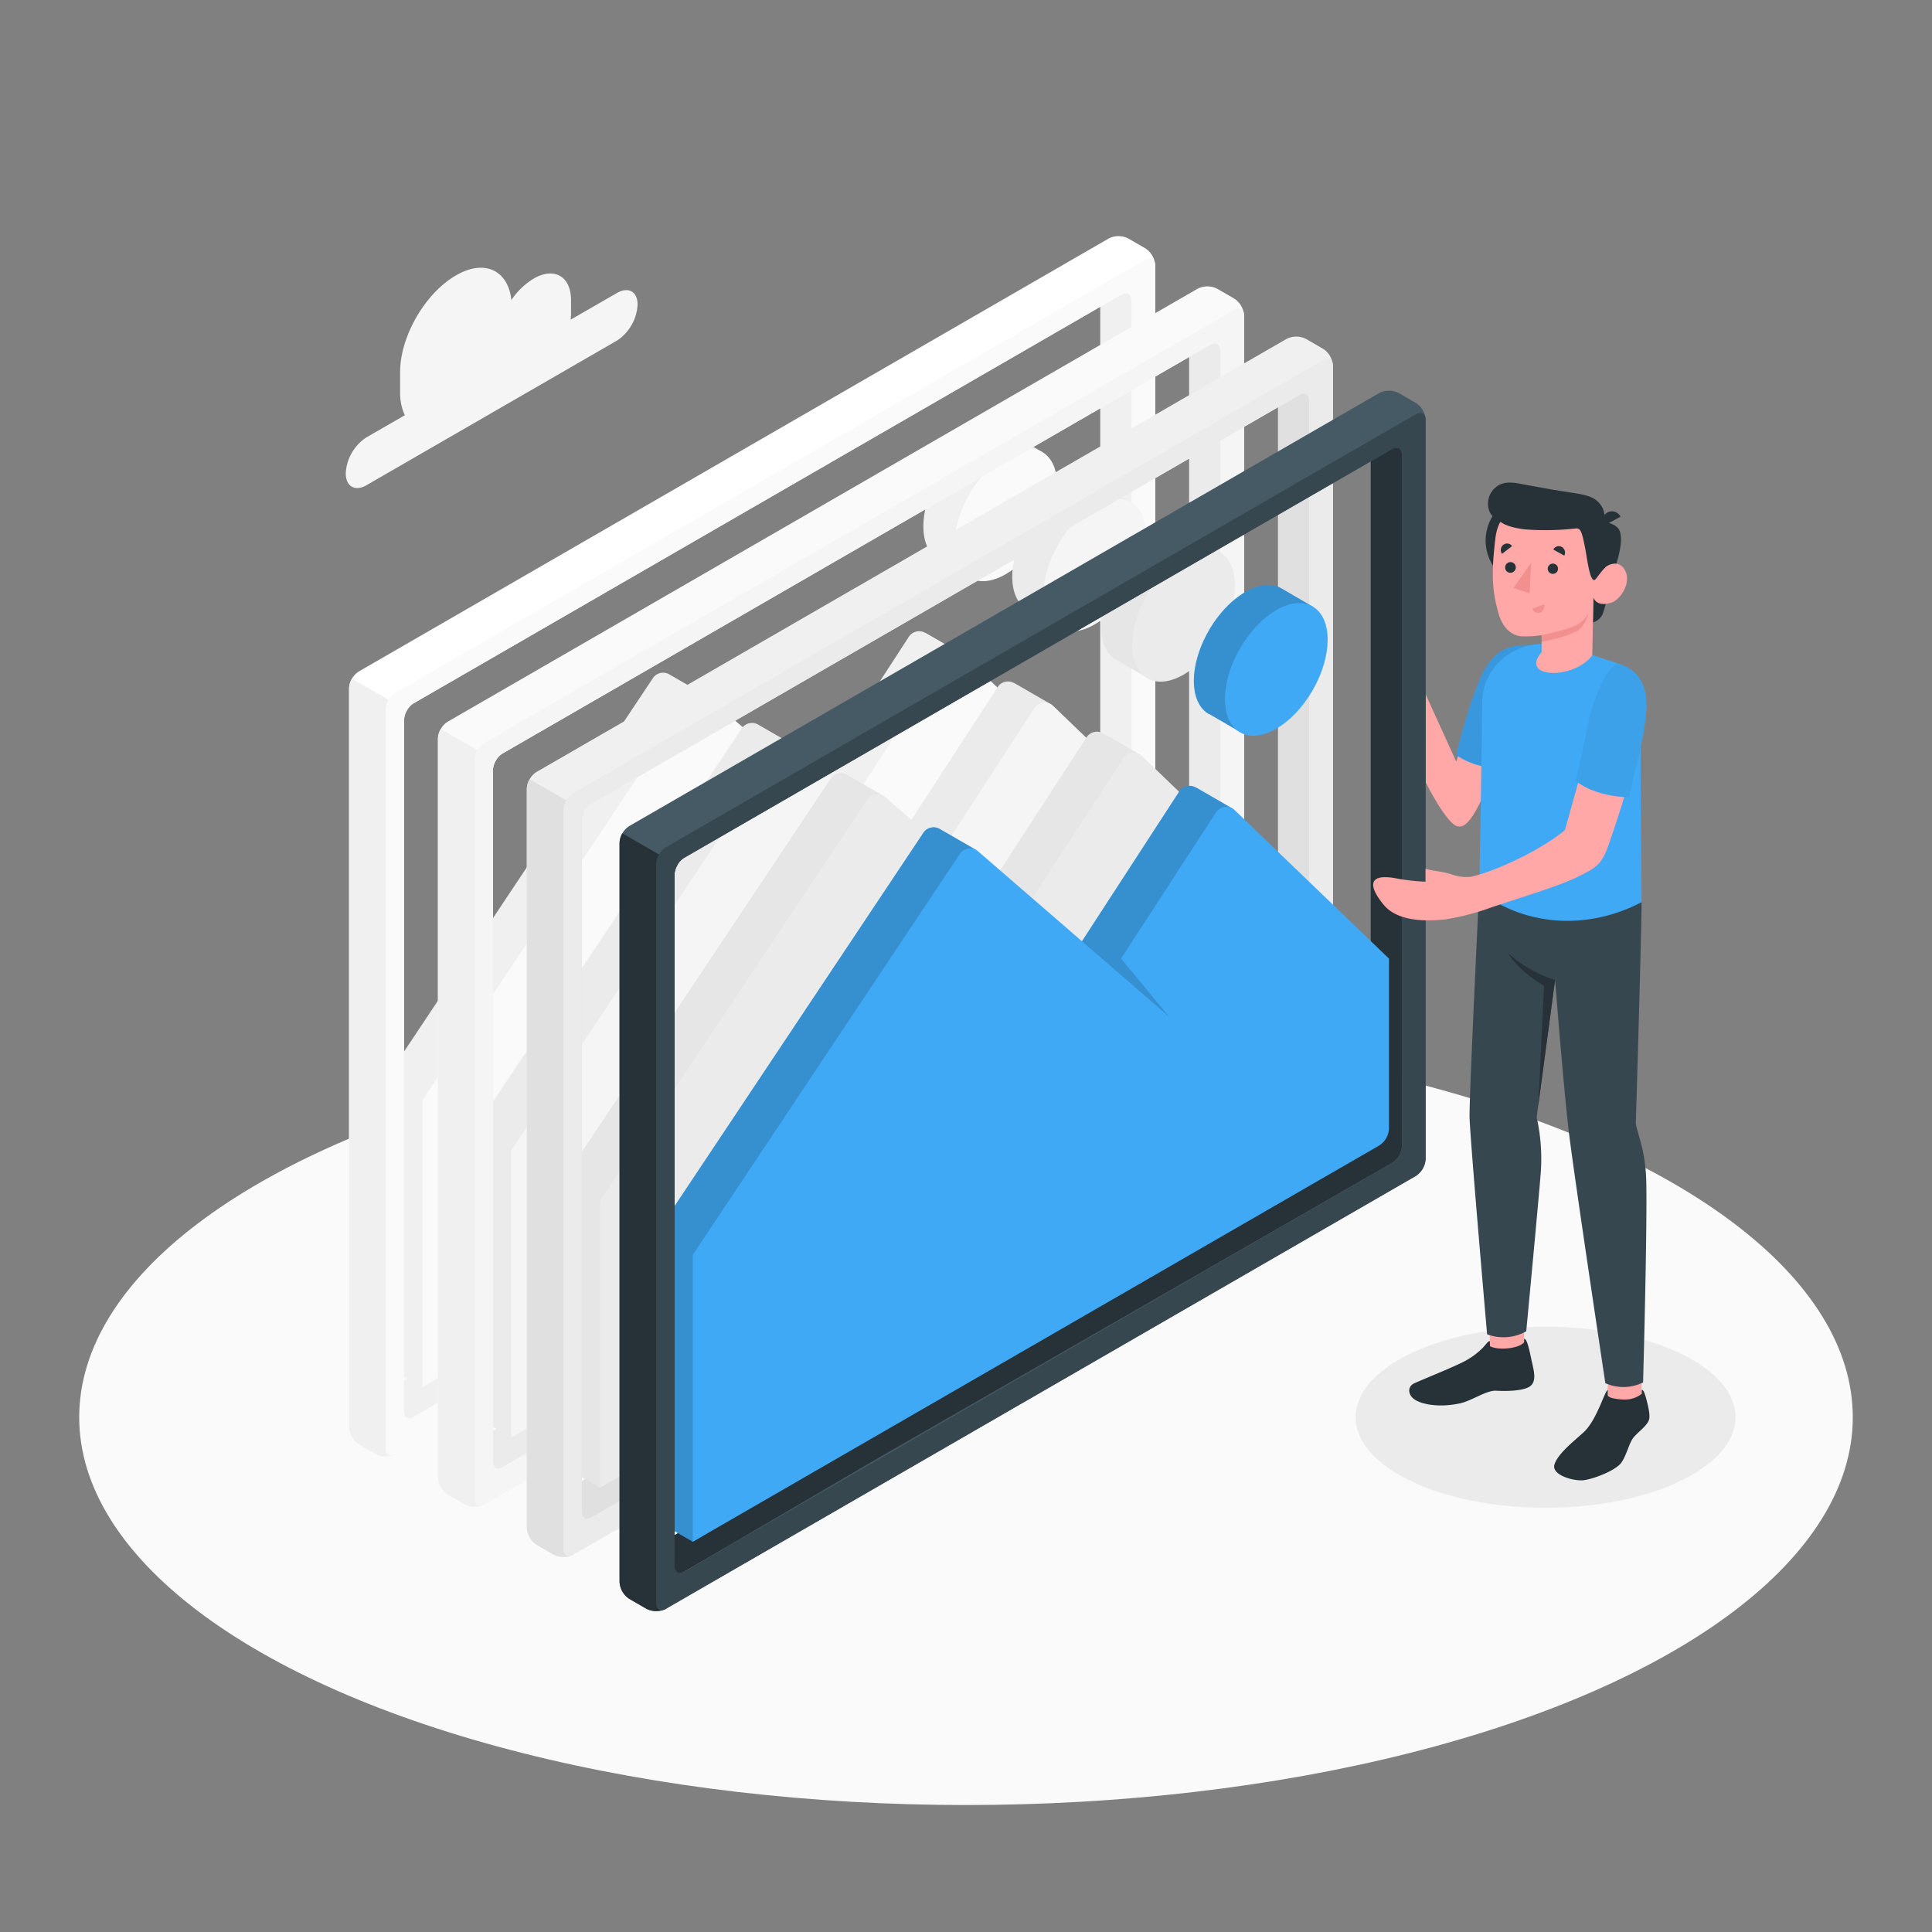 <svg xmlns="http://www.w3.org/2000/svg" viewBox="0 0 500 500"><rect x="0" y="0" width="500" height="500" fill="#808080" stroke="none"/><g id="freepik--Floor--inject-66"><ellipse id="freepik--floor--inject-66" cx="250" cy="366.78" rx="229.5" ry="100.36" style="fill:#fafafa"></ellipse></g><g id="freepik--Shadows--inject-66"><ellipse id="freepik--Shadow--inject-66" cx="399.99" cy="366.78" rx="49.16" ry="23.43" style="fill:#ebebeb"></ellipse></g><g id="freepik--Photos--inject-66"><g id="freepik--Photo--inject-66"><polygon points="284.74 71.21 284.74 253.25 99.81 360.01 103.98 368.55 284.74 264.2 292.82 264.95 292.82 71.99 284.74 71.21" style="fill:#f0f0f0"></polygon><path d="M247.57,171.42l1.51-2.11-9.55-5.52h0l-.07,0h0a3.19,3.19,0,0,0-4.25,1l-26.34,40.55-27.29-23.63,1.13-1.7-9.46-5.46h0a3.18,3.18,0,0,0-4.31,1L99.82,279.26v74.27L109.3,359,280,255V202.61Z" style="fill:#f0f0f0"></path><path d="M109.3,359V284.74L178.41,181a3.19,3.19,0,0,1,4.75-.65l35.19,30.47,26.34-40.55a3.2,3.2,0,0,1,4.9-.56l39.88,38.38v43.76a5.45,5.45,0,0,1-2.71,4.71Z" style="fill:#fafafa"></path><polygon points="218.35 210.82 232.58 223.14 220.13 208.09 218.35 210.82" style="fill:#f0f0f0"></polygon><path d="M298.93,68.24a1.55,1.55,0,0,0-.06-.31,5.6,5.6,0,0,0-2.44-3.65L292,61.72a5.57,5.57,0,0,0-5.06,0L92.87,173.77a5.37,5.37,0,0,0-1.8,1.89,5.21,5.21,0,0,0-.73,2.49V369.41a5.59,5.59,0,0,0,2.53,4.38l4.42,2.56a5.64,5.64,0,0,0,4.47.26l.18-.07a2.12,2.12,0,0,0,.41-.19l56.15-32.42L296.43,264.3a5.62,5.62,0,0,0,2.53-4.38V68.65C299,68.51,298.94,68.37,298.93,68.24Zm-6.11,188.32a5.58,5.58,0,0,1-2.54,4.38L157,337.5l-49.91,29.23c-1.39.8-2.53.15-2.53-1.46V186.36a5.11,5.11,0,0,1,.74-2.48,4.88,4.88,0,0,1,1.79-1.89L290.28,76.2c1.41-.82,2.54-.17,2.54,1.45Z" style="fill:#fff"></path><path d="M102.35,376.35a2.12,2.12,0,0,1-.41.19l-.18.07a5.64,5.64,0,0,1-4.47-.26l-4.42-2.56a5.59,5.59,0,0,1-2.53-4.38V178.15a5.21,5.21,0,0,1,.73-2.49l9.48,5.47c1.54.89,3.13,1.8,4.75,2.75a5.11,5.11,0,0,0-.74,2.48V365.27c0,1.61,1.14,2.26,2.53,1.46Z" style="fill:#f0f0f0"></path><path d="M298.93,68.24a1.55,1.55,0,0,0-.06-.31c-.3-1.06-1.28-1.41-2.44-.74L102.35,179.26a5.49,5.49,0,0,0-2.54,4.37V374.89c0,1.37.83,2.05,1.94,1.72l.18-.07a2.12,2.12,0,0,0,.41-.19l194.08-112a5.62,5.62,0,0,0,2.53-4.38V68.65C299,68.51,298.94,68.37,298.93,68.24Zm-6.11,188.32a5.58,5.58,0,0,1-2.54,4.38L107.09,366.73c-1.39.8-2.53.15-2.53-1.46V186.36a5.11,5.11,0,0,1,.74-2.48,4.88,4.88,0,0,1,1.79-1.89L290.28,76.2c1.41-.82,2.54-.17,2.54,1.45Z" style="fill:#fafafa"></path><path d="M265.07,125.2l4.79-8.14-8.2-4.78h0c-2.41-1.38-5.73-1.18-9.39.94-7.34,4.24-13.3,14.55-13.3,23,0,4.18,1.46,7.13,3.8,8.54h0l.07,0,0,0,7.9,4.59,4.58-7.76A31.09,31.09,0,0,0,265.07,125.2Z" style="fill:#f0f0f0"></path><ellipse cx="260.31" cy="133.24" rx="18.8" ry="10.85" transform="translate(14.76 292.06) rotate(-60)" style="fill:#fafafa"></ellipse></g><g id="freepik--photo--inject-66"><polygon points="307.74 84.21 307.74 266.25 122.81 373.01 126.98 381.55 307.74 277.2 315.82 277.95 315.82 84.99 307.74 84.21" style="fill:#ebebeb"></polygon><path d="M270.57,184.42l1.51-2.11-9.55-5.52h0l-.07,0h0a3.19,3.19,0,0,0-4.25,1l-26.34,40.55-27.29-23.63,1.13-1.7-9.46-5.46h0a3.18,3.18,0,0,0-4.31,1L122.82,292.26v74.27L132.3,372,303,268V215.61Z" style="fill:#ebebeb"></path><path d="M132.3,372V297.74L201.41,194a3.19,3.19,0,0,1,4.75-.65l35.19,30.47,26.34-40.55a3.2,3.2,0,0,1,4.9-.56l39.88,38.38v43.76a5.45,5.45,0,0,1-2.71,4.71Z" style="fill:#f5f5f5"></path><polygon points="241.35 223.82 255.58 236.14 243.13 221.09 241.35 223.82" style="fill:#ebebeb"></polygon><path d="M321.93,81.24a1.55,1.55,0,0,0-.06-.31,5.6,5.6,0,0,0-2.44-3.65L315,74.72a5.57,5.57,0,0,0-5.06,0L115.87,186.77a5.37,5.37,0,0,0-1.8,1.89,5.21,5.21,0,0,0-.73,2.49V382.41a5.59,5.59,0,0,0,2.53,4.38l4.42,2.56a5.64,5.64,0,0,0,4.47.26l.18-.07a2.12,2.12,0,0,0,.41-.19l56.15-32.42L319.43,277.3a5.62,5.62,0,0,0,2.53-4.38V81.65C322,81.51,321.94,81.37,321.93,81.24Zm-6.11,188.32a5.58,5.58,0,0,1-2.54,4.38L180,350.5l-49.91,29.23c-1.39.8-2.53.15-2.53-1.46V199.36a5.11,5.11,0,0,1,.74-2.48,4.88,4.88,0,0,1,1.79-1.89L313.28,89.2c1.41-.82,2.54-.17,2.54,1.45Z" style="fill:#fafafa"></path><path d="M125.35,389.35a2.12,2.12,0,0,1-.41.19l-.18.07a5.64,5.64,0,0,1-4.47-.26l-4.42-2.56a5.59,5.59,0,0,1-2.53-4.38V191.15a5.21,5.21,0,0,1,.73-2.49l9.48,5.47c1.54.89,3.13,1.8,4.75,2.75a5.11,5.11,0,0,0-.74,2.48V378.27c0,1.61,1.14,2.26,2.53,1.46Z" style="fill:#f0f0f0"></path><path d="M321.93,81.24a1.55,1.55,0,0,0-.06-.31c-.3-1.06-1.28-1.41-2.44-.74L125.35,192.26a5.49,5.49,0,0,0-2.54,4.37V387.89c0,1.37.83,2.05,1.94,1.72l.18-.07a2.12,2.12,0,0,0,.41-.19l194.08-112a5.62,5.62,0,0,0,2.53-4.38V81.65C322,81.51,321.94,81.37,321.93,81.24Zm-6.11,188.32a5.58,5.58,0,0,1-2.54,4.38L130.09,379.73c-1.39.8-2.53.15-2.53-1.46V199.36a5.11,5.11,0,0,1,.74-2.48,4.88,4.88,0,0,1,1.79-1.89L313.28,89.2c1.41-.82,2.54-.17,2.54,1.45Z" style="fill:#f5f5f5"></path><path d="M288.07,138.2l4.79-8.14-8.2-4.78h0c-2.41-1.38-5.73-1.18-9.39.94-7.34,4.24-13.3,14.55-13.3,23,0,4.18,1.46,7.13,3.8,8.54h0l.07,0,.05,0,7.9,4.59,4.58-7.76A31.09,31.09,0,0,0,288.07,138.2Z" style="fill:#ebebeb"></path><ellipse cx="283.31" cy="146.24" rx="18.8" ry="10.85" transform="translate(15.01 318.48) rotate(-60)" style="fill:#f5f5f5"></ellipse></g><g id="freepik--photo--inject-66"><polygon points="330.74 97.21 330.74 279.25 145.81 386.01 149.99 394.55 330.74 290.2 338.82 290.95 338.82 97.99 330.74 97.21" style="fill:#e0e0e0"></polygon><path d="M293.57,197.42l1.51-2.11-9.55-5.52h0l-.07,0h0a3.19,3.19,0,0,0-4.25,1l-26.34,40.55-27.29-23.63,1.13-1.7-9.46-5.46h0a3.18,3.18,0,0,0-4.31,1L145.82,305.26v74.27L155.3,385,326,281V228.61Z" style="fill:#e6e6e6"></path><path d="M155.3,385V310.74L224.41,207a3.19,3.19,0,0,1,4.75-.65l35.19,30.47,26.34-40.55a3.2,3.2,0,0,1,4.9-.56l39.88,38.38v43.76a5.45,5.45,0,0,1-2.71,4.71Z" style="fill:#ebebeb"></path><polygon points="264.35 236.82 278.58 249.14 266.13 234.09 264.35 236.82" style="fill:#e6e6e6"></polygon><path d="M344.93,94.24a1.55,1.55,0,0,0-.06-.31,5.6,5.6,0,0,0-2.44-3.65L338,87.72a5.57,5.57,0,0,0-5.06,0L138.87,199.77a5.37,5.37,0,0,0-1.8,1.89,5.21,5.21,0,0,0-.73,2.49V395.41a5.59,5.59,0,0,0,2.53,4.38l4.42,2.56a5.64,5.64,0,0,0,4.47.26l.18-.07a2.12,2.12,0,0,0,.41-.19l56.15-32.42L342.43,290.3a5.62,5.62,0,0,0,2.53-4.38V94.65C345,94.51,344.94,94.37,344.93,94.24Zm-6.11,188.32a5.58,5.58,0,0,1-2.54,4.38L203,363.5l-49.91,29.23c-1.39.8-2.53.15-2.53-1.46V212.36a5.11,5.11,0,0,1,.74-2.48,4.88,4.88,0,0,1,1.79-1.89L336.28,102.2c1.41-.82,2.54-.17,2.54,1.45Z" style="fill:#f0f0f0"></path><path d="M148.35,402.35a2.12,2.12,0,0,1-.41.19l-.18.07a5.64,5.64,0,0,1-4.47-.26l-4.42-2.56a5.59,5.59,0,0,1-2.53-4.38V204.15a5.21,5.21,0,0,1,.73-2.49l9.48,5.47c1.54.89,3.13,1.8,4.75,2.75a5.11,5.11,0,0,0-.74,2.48V391.27c0,1.61,1.14,2.26,2.53,1.46Z" style="fill:#e0e0e0"></path><path d="M344.93,94.24a1.55,1.55,0,0,0-.06-.31c-.3-1.06-1.28-1.41-2.44-.74L148.35,205.26a5.49,5.49,0,0,0-2.54,4.37V400.89c0,1.37.83,2.05,1.94,1.72l.18-.07a2.12,2.12,0,0,0,.41-.19l194.08-112a5.62,5.62,0,0,0,2.53-4.38V94.65C345,94.51,344.94,94.37,344.93,94.24Zm-6.11,188.32a5.58,5.58,0,0,1-2.54,4.38L153.09,392.73c-1.39.8-2.53.15-2.53-1.46V212.36a5.11,5.11,0,0,1,.74-2.48,4.88,4.88,0,0,1,1.79-1.89L336.28,102.2c1.41-.82,2.54-.17,2.54,1.45Z" style="fill:#ebebeb"></path><path d="M311.07,151.2l4.79-8.14-8.2-4.78h0c-2.41-1.38-5.73-1.18-9.39.94-7.34,4.24-13.3,14.55-13.3,23,0,4.18,1.46,7.13,3.8,8.54h0l.07,0,.05,0,7.9,4.59,4.58-7.76A31.09,31.09,0,0,0,311.07,151.2Z" style="fill:#e6e6e6"></path><ellipse cx="306.31" cy="159.24" rx="18.8" ry="10.85" transform="translate(15.25 344.9) rotate(-60)" style="fill:#ebebeb"></ellipse></g></g><g id="freepik--Character--inject-66"><g id="freepik--photo--inject-66"><polygon points="354.74 111.21 354.74 293.25 169.81 400.01 173.99 408.55 354.74 304.2 362.82 304.95 362.82 111.99 354.74 111.21" style="fill:#263238"></polygon><path d="M317.57,211.42l1.51-2.11-9.55-5.52h0l-.07,0h0a3.19,3.19,0,0,0-4.25,1l-26.34,40.55-27.29-23.63,1.13-1.7-9.46-5.46h0a3.18,3.18,0,0,0-4.31,1L169.82,319.26v74.27L179.3,399,350,295V242.61Z" style="fill:#3FA9F5"></path><path d="M317.57,211.42l1.51-2.11-9.55-5.52h0l-.07,0h0a3.19,3.19,0,0,0-4.25,1l-26.34,40.55-27.29-23.63,1.13-1.7-9.46-5.46h0a3.18,3.18,0,0,0-4.31,1L169.82,319.26v74.27L179.3,399,350,295V242.61Z" style="opacity:0.15"></path><path d="M179.3,399V324.74L248.41,221a3.19,3.19,0,0,1,4.75-.65l35.19,30.47,26.34-40.55a3.2,3.2,0,0,1,4.9-.56l39.88,38.38v43.76a5.45,5.45,0,0,1-2.71,4.71Z" style="fill:#3FA9F5"></path><polygon points="288.35 250.82 302.58 263.14 290.13 248.09 288.35 250.82" style="opacity:0.15"></polygon><path d="M368.93,108.24a1.55,1.55,0,0,0-.06-.31,5.6,5.6,0,0,0-2.44-3.65L362,101.72a5.57,5.57,0,0,0-5.06,0L162.87,213.77a5.37,5.37,0,0,0-1.8,1.89,5.21,5.21,0,0,0-.73,2.49V409.41a5.59,5.59,0,0,0,2.53,4.38l4.42,2.56a5.64,5.64,0,0,0,4.47.26l.18-.07a2.12,2.12,0,0,0,.41-.19l56.15-32.42L366.43,304.3a5.62,5.62,0,0,0,2.53-4.38V108.65C369,108.51,368.94,108.37,368.93,108.24Zm-6.11,188.32a5.58,5.58,0,0,1-2.54,4.38L227,377.5l-49.91,29.23c-1.39.8-2.53.15-2.53-1.46V226.36a5.11,5.11,0,0,1,.74-2.48,4.88,4.88,0,0,1,1.79-1.89L360.28,116.2c1.41-.82,2.54-.17,2.54,1.45Z" style="fill:#455a64"></path><path d="M172.35,416.35a2.12,2.12,0,0,1-.41.19l-.18.07a5.64,5.64,0,0,1-4.47-.26l-4.42-2.56a5.59,5.59,0,0,1-2.53-4.38V218.15a5.21,5.21,0,0,1,.73-2.49l9.48,5.47c1.54.89,3.13,1.8,4.75,2.75a5.11,5.11,0,0,0-.74,2.48V405.27c0,1.61,1.14,2.26,2.53,1.46Z" style="fill:#263238"></path><path d="M368.93,108.24a1.55,1.55,0,0,0-.06-.31c-.3-1.06-1.28-1.41-2.44-.74L172.35,219.26a5.49,5.49,0,0,0-2.54,4.37V414.89c0,1.37.83,2.05,1.94,1.72l.18-.07a2.12,2.12,0,0,0,.41-.19l194.08-112a5.62,5.62,0,0,0,2.53-4.38V108.65C369,108.51,368.94,108.37,368.93,108.24Zm-6.11,188.32a5.58,5.58,0,0,1-2.54,4.38L177.09,406.73c-1.39.8-2.53.15-2.53-1.46V226.36a5.11,5.11,0,0,1,.74-2.48,4.88,4.88,0,0,1,1.79-1.89L360.28,116.2c1.41-.82,2.54-.17,2.54,1.45Z" style="fill:#37474f"></path><path d="M335.07,165.2l4.79-8.14-8.2-4.78h0c-2.41-1.38-5.73-1.18-9.39.94-7.34,4.24-13.3,14.55-13.3,23,0,4.18,1.46,7.13,3.8,8.54h0l.07,0,.05,0,7.9,4.59,4.58-7.76A31.09,31.09,0,0,0,335.07,165.2Z" style="fill:#3FA9F5"></path><path d="M335.07,165.2l4.79-8.14-8.2-4.78h0c-2.41-1.38-5.73-1.18-9.39.94-7.34,4.24-13.3,14.55-13.3,23,0,4.18,1.46,7.13,3.8,8.54h0l.07,0,.05,0,7.9,4.59,4.58-7.76A31.09,31.09,0,0,0,335.07,165.2Z" style="opacity:0.15"></path><ellipse cx="330.31" cy="173.24" rx="18.8" ry="10.85" transform="translate(15.12 372.68) rotate(-60)" style="fill:#3FA9F5"></ellipse></g><g id="freepik--character--inject-66"><path d="M377.77,194.31l-.89,2.81L369,179.79v22.73s5.66,11.35,8.44,11.35c.63,0,3.27,1.41,9.18-14.69Z" style="fill:#ffa8a7"></path><path d="M388.24,198.7a18.78,18.78,0,0,1-11.36-3.27,149.05,149.05,0,0,1,5.4-18c3.59-9.21,7.65-10.62,14-10.51Z" style="fill:#3FA9F5"></path><path d="M388.62,198.65c-6.25.5-11.74-3.22-11.74-3.22a149.05,149.05,0,0,1,5.4-18c3.59-9.21,7.65-10.62,14-10.51Z" style="opacity:0.1"></path><rect x="416.08" y="350.26" width="8.77" height="15.02" style="fill:#ffa8a7"></rect><polygon points="394.44 349.46 385.67 349.76 385.23 333.87 394.44 333.57 394.44 349.46" style="fill:#ffa8a7"></polygon><path d="M424.83,233.51c0,8.38-1.48,57.12-1.48,57.12.21,2.41,2.53,6.7,2.71,15.38.26,12.6-.83,51.77-.83,51.77a11.58,11.58,0,0,1-9.77.19s-7.74-51.46-9.31-63.93c-1.37-10.88-3.7-40.44-3.7-40.44l-4.76,35.52a49.86,49.86,0,0,1,1.09,13.95c-.41,5.76-3.79,41.47-3.79,41.47a12,12,0,0,1-10.13.77s-4.44-50.9-4.54-56.19c-.11-6,2.92-67.6,2.92-67.6Z" style="fill:#37474f"></path><path d="M421.22,172.83s3.36,3.06,3.36,11v17.19l.25,32.46c-12.59,6.64-28.6,7.09-42-2.73,0,0,.75-41.78.75-48.62,0-.28,0-.57,0-.86.45-9.8,10.06-16.55,19.55-14.11l8,2.05,8,2.63Z" style="fill:#3FA9F5"></path><circle cx="396.54" cy="139.89" r="12.06" style="fill:#263238"></circle><path d="M417.38,148.47s-1.95,9.18-2.73,10.69a4.19,4.19,0,0,1-2.41,1.93l.14-6.46Z" style="fill:#263238"></path><path d="M414.93,135.31a4.53,4.53,0,0,1,3.75,1.32c1.6,1.65.71,6.79-1.3,11.84l-3.68.42Z" style="fill:#263238"></path><path d="M412.6,148.89c.74.44,1.79-1,2.7-1.93s3.88-2.25,5.36.87-1.3,7.39-3.64,8.13c-4,1.26-4.64-1.33-4.64-1.33l-.3,15h0c-5,6.43-18.92,5.89-13.12-.83v-4.42a25.85,25.85,0,0,1-5.44.28c-3-.46-4.83-2.8-5.73-6-1.44-5.16-2-9.32-.77-19.46,1.35-11.11,14.27-11.22,21.25-6.83S412.6,148.89,412.6,148.89Z" style="fill:#ffa8a7"></path><path d="M412.6,150.13c.37,0,1.78-2.33,2.7-3.17,1.27-1.16-.37-11.65-.37-11.65a5,5,0,0,0-1.23-5.3c-1.74-1.92-4.66-2.13-9.63-2.92-2.61-.41-6.57-1.14-9.18-1.62-3.11-.58-5.69-1.19-7.89.72a5.5,5.5,0,0,0-1.52,6.18,4.69,4.69,0,0,0,.88,1.32,5.11,5.11,0,0,0,2.24,1.54s1.36,1.21,6.08,1.78a70.32,70.32,0,0,0,13.09-.24c1.36-.19,1.66,1.14,2.4,4.76C410.81,144.71,411.35,150.11,412.6,150.13Z" style="fill:#263238"></path><path d="M414.92,136.13l4.47-2.4a2.46,2.46,0,0,0-3.38-1.11A2.66,2.66,0,0,0,414.92,136.13Z" style="fill:#263238"></path><path d="M399,164.37s6.61-1.34,8.93-2.57a7.65,7.65,0,0,0,3.2-3.16,10.54,10.54,0,0,1-1.82,3.73c-1.69,2.16-10.31,3.76-10.31,3.76Z" style="fill:#f28f8f"></path><path d="M400.56,147.24a1.33,1.33,0,1,0,1.32-1.38A1.34,1.34,0,0,0,400.56,147.24Z" style="fill:#263238"></path><path d="M402,142.23l2.84,1.57a1.7,1.7,0,0,0-.66-2.26A1.58,1.58,0,0,0,402,142.23Z" style="fill:#263238"></path><path d="M399.57,156.4l-3,1.14a1.59,1.59,0,0,0,2,1A1.7,1.7,0,0,0,399.57,156.4Z" style="fill:#f28f8f"></path><path d="M388.73,143.33l2.59-2a1.57,1.57,0,0,0-2.25-.34A1.7,1.7,0,0,0,388.73,143.33Z" style="fill:#263238"></path><path d="M389.53,146.86a1.34,1.34,0,0,0,1.32,1.37,1.38,1.38,0,1,0-1.32-1.37Z" style="fill:#263238"></path><polygon points="396.28 145.6 395.85 153.58 391.68 152.16 396.28 145.6" style="fill:#f28f8f"></polygon><path d="M416.08,361V359.7c-.84.37-2.79,7.81-6.27,11-2.77,2.53-6.54,5.44-7.5,8.26s5.26,4.54,7.84,4.08c3-.53,8.21-2.64,9.52-4.6s1.92-4.86,3-6.3,3.51-3,4.09-4.7c.31-.92-.06-2.92-.5-4.61s-.85-3.26-1.38-3.11v1a7,7,0,0,1-4.39,1.48C419.19,362.19,416.07,361.93,416.08,361Z" style="fill:#263238"></path><path d="M385.57,347.06c-.45,0-.82.66-1.83,1.75a19.16,19.16,0,0,1-5.16,3.71c-3.29,1.64-9.67,4.17-12.57,5.48-1.8.81-1.72,3,.15,4.23s6.37,2.14,11.79.93c2.95-.66,6.78-3.38,9.21-3.24s7,.12,8.77-1.12,1.08-3.88.57-6.14c-.55-2.48-1.24-6.34-2.06-6.17v.85c-1.06,1.6-6.5,2.25-8.82,1.07Z" style="fill:#263238"></path><path d="M402.45,253.6a32.48,32.48,0,0,1-12.22-7s2.36,4.41,9.37,8.52l-1.5,31Z" style="fill:#263238"></path><path d="M409.16,226.5c4-2.07,5.39-2.8,7.2-8,13-37.44,8.71-42.34,2.23-44.67l-4.89,9.93L405,214.82c-5.77,4.92-17.76,10.65-24.34,12.09a11.12,11.12,0,0,1-4.57-.48c-2.85-1-4.3-.82-7.16-1.58v3.33a51.24,51.24,0,0,1-7.7-.88c-5.92-1.1-8,.87-3.18,6.81,2.75,3.37,8.14,4.67,16,3.83a64.22,64.22,0,0,0,11.9-3.1C396.09,231.42,403.89,229.22,409.16,226.5Z" style="fill:#ffa8a7"></path><path d="M419.07,171.87c4.49,1.22,7.54,5.13,7,12.3-.46,6.44-3.08,15.62-4.49,22.15,0,0-8.32.11-13.82-4.24,1.37-5.78,2.7-11.82,3.72-17C413.45,178.1,416.43,171.66,419.07,171.87Z" style="fill:#3FA9F5"></path><g style="opacity:0.05"><path d="M419.07,171.87c4.49,1.22,7.54,5.13,7,12.3-.46,6.44-3.08,15.62-4.49,22.15,0,0-8.32.11-13.82-4.24,1.37-5.78,2.7-11.82,3.72-17C413.45,178.1,416.43,171.66,419.07,171.87Z"></path></g></g></g><g id="freepik--Cloud--inject-66"><g id="freepik--Clouds--inject-66"><path d="M159.68,75.82l-12,6.91a14.44,14.44,0,0,0,.1-1.59V77.68c0-6.16-4.33-8.66-9.67-5.58a18.79,18.79,0,0,0-5.76,5.54c-.87-7.75-7-10.64-14.34-6.37-8,4.61-14.46,15.82-14.46,25v5.19a13.68,13.68,0,0,0,1.22,6l-9.93,5.73a11.86,11.86,0,0,0-5.36,9.29c0,3.42,2.4,4.81,5.36,3.1l64.79-37.41a11.84,11.84,0,0,0,5.37-9.29C165.05,75.5,162.65,74.11,159.68,75.82Z" style="fill:#f5f5f5"></path></g></g></svg>